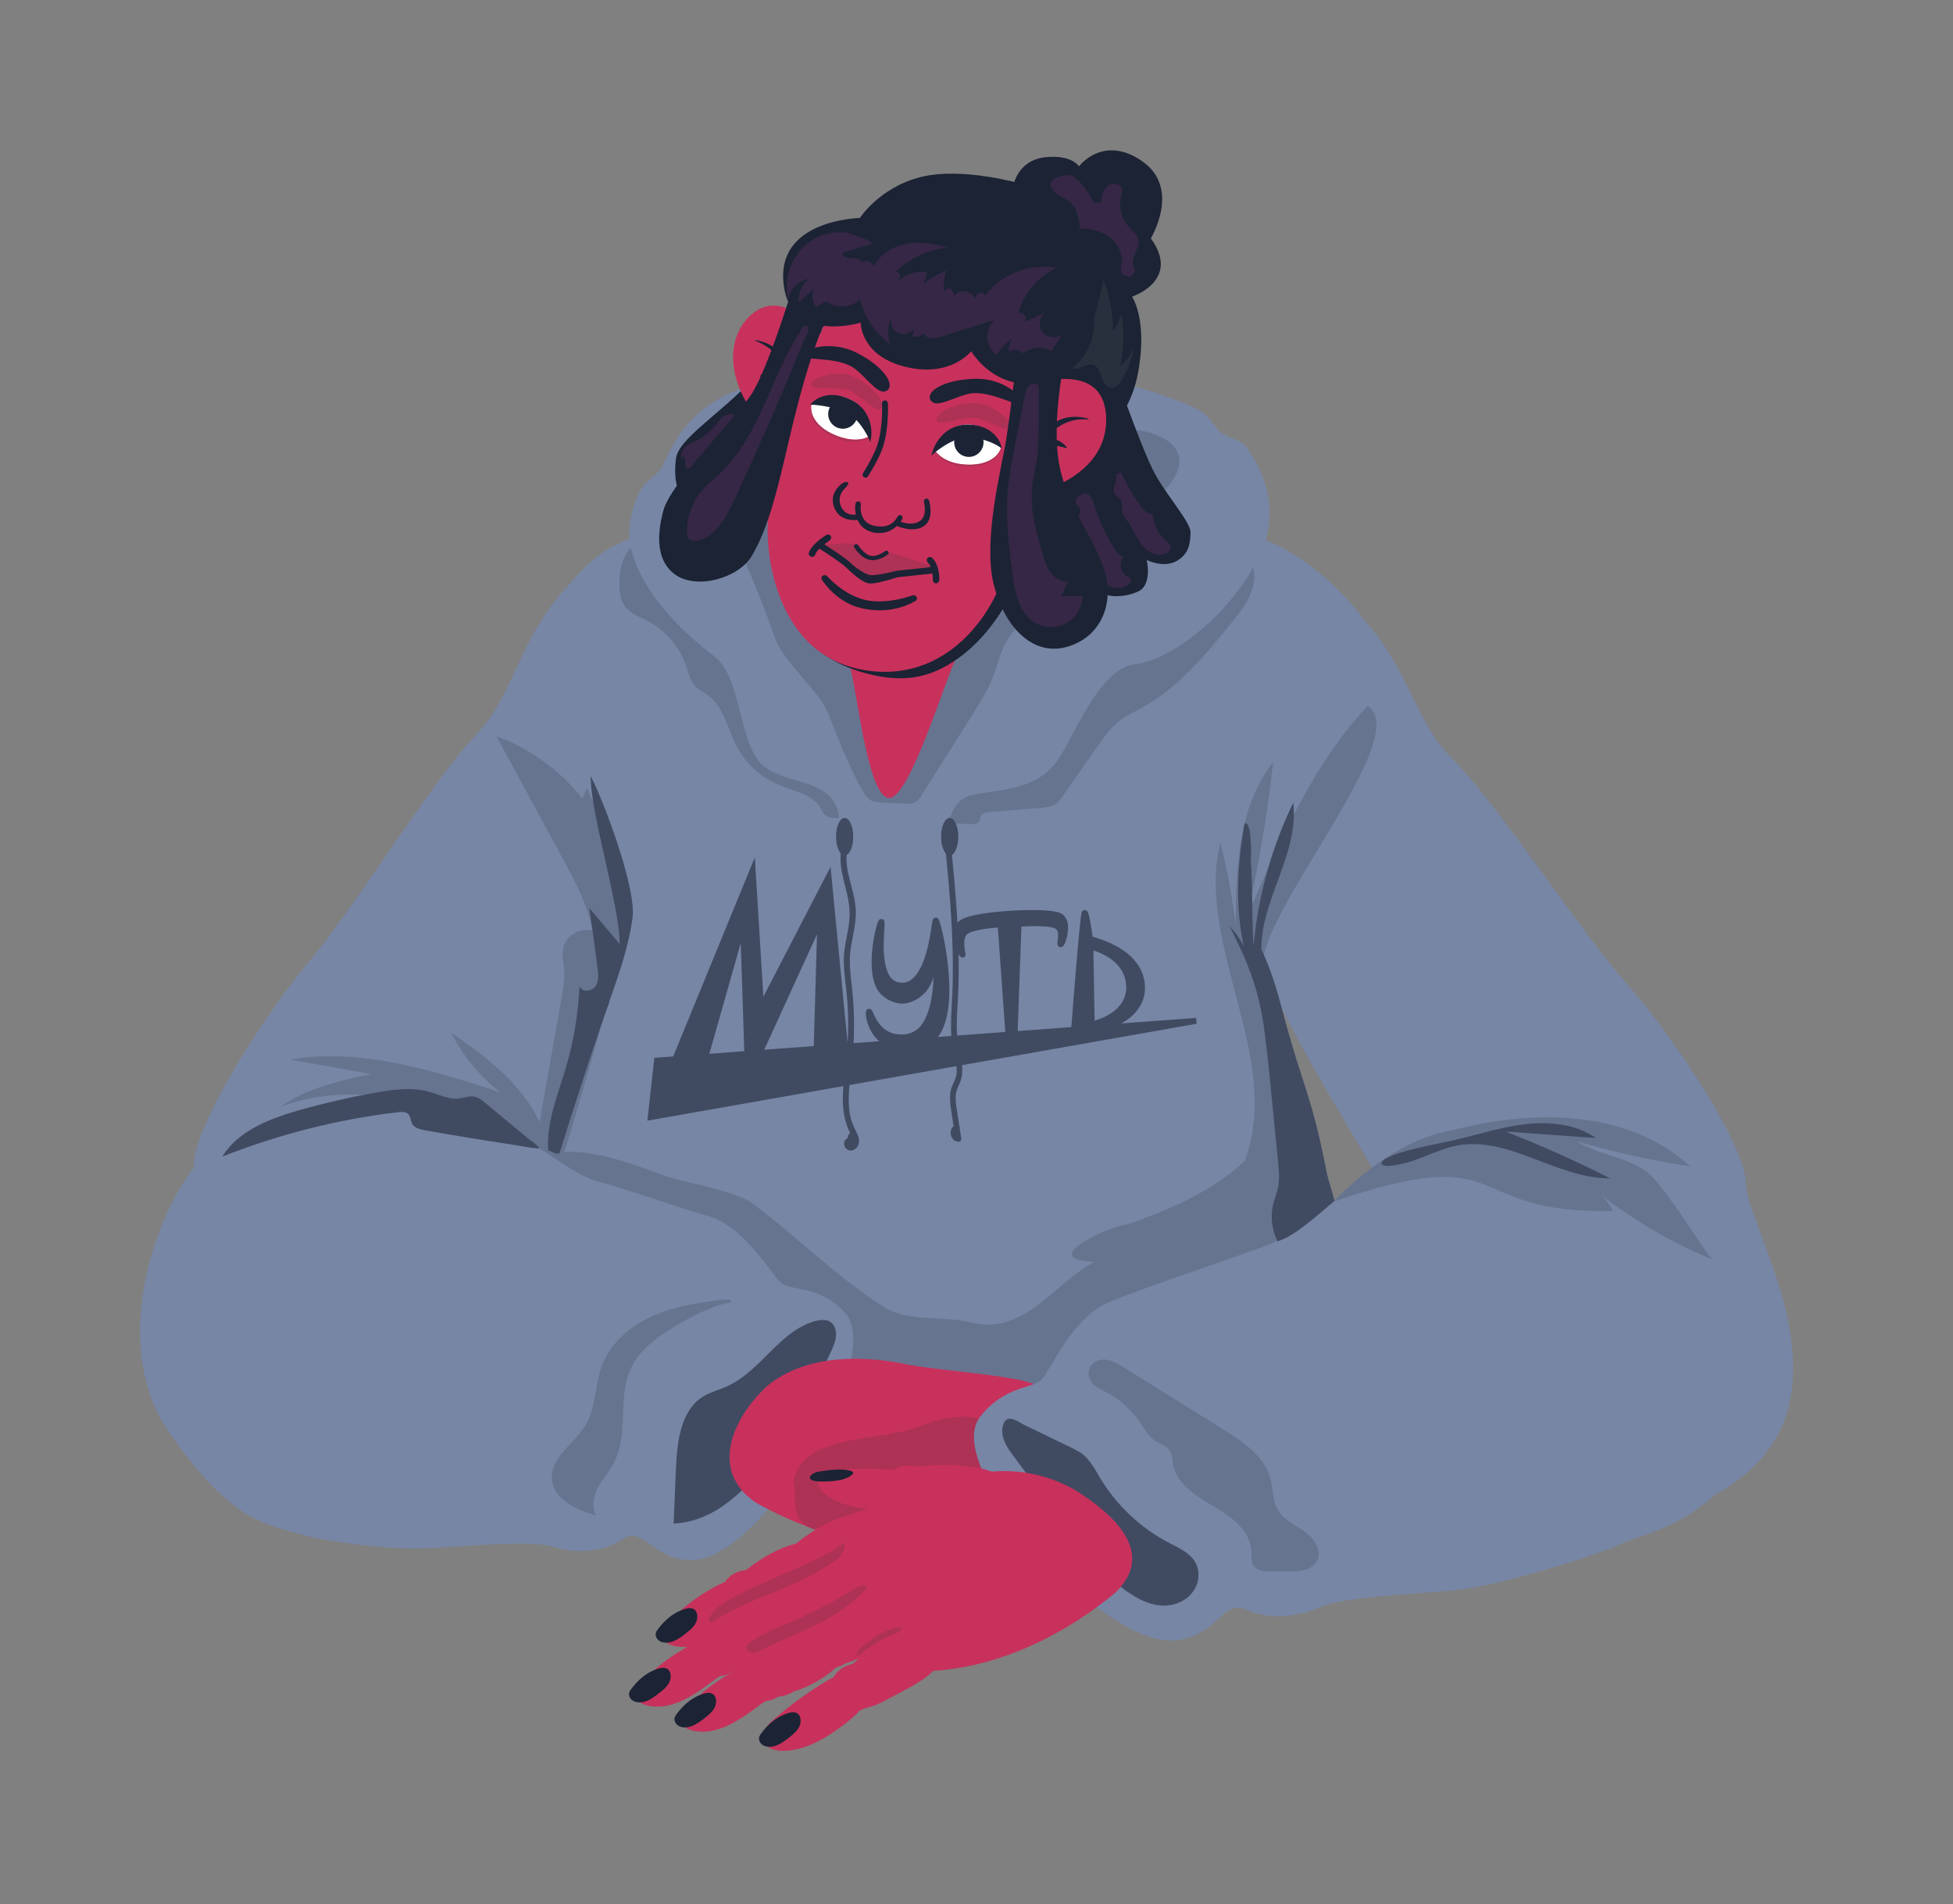 <ns0:svg xmlns:ns0="http://www.w3.org/2000/svg" version="1.1" x="0px" y="0px" viewBox="0 0 998.2 973.2" style="enable-background:new 0 0 998.2 973.2;" xml:space="preserve" width="998.2" height="973.2">
<ns0:rect x="0" y="0" width="998.2" height="973.2" fill="#808080" stroke="none"/>
<ns0:style type="text/css">
	.st0{fill:#7786A5;}
	.st1{fill:#677490;}
	.st2{fill:#404B62;stroke:#404B62;stroke-width:3;stroke-miterlimit:10;}
	.st3{fill:#404B62;}
	.st4{fill:#C8315C;}
	.st5{fill:#1B2334;}
	.st6{fill:#352745;}
	.st7{fill:#282F3D;}
	.st8{fill:#AD3255;}
	.st9{fill:#FFFFFF;}
</ns0:style>
<ns0:g id="&#1090;&#1077;&#1083;&#1086;">
	<ns0:path class="st0" d="M299.3,290.6c-34.5,30.1-34.2,62.3-55.9,84.8c-12.4,12.9-31,39.9-48.8,65.7c-13.2,19.2-26,37.6-35.6,49   c-25,29.8-59.6,84.9-59.9,105.2c-0.3,20.3-33.7,74.3-17.4,120.1c16.3,45.8,93.7,68.7,135,32.3s43.6-95,58.6-133.8   c15-38.8,61.1-103.3,73.4-153.5c16.9-68.7,2-85.2-12.2-110.6C322.3,324.2,299.3,290.6,299.3,290.6z" />
	<ns0:path class="st0" d="M684.6,304.7c35.2,29.3,35.8,61.5,58,83.4c12.7,12.5,32,39.2,50.4,64.5c13.7,18.8,27,37,36.8,48.1   c25.8,29.2,61.7,83.4,62.5,103.7s35.5,73.4,20.4,119.6c-15.2,46.2-92,71-134.2,35.6s-45.9-93.9-61.8-132.3   c-16-38.5-63.6-101.7-77.2-151.7c-18.6-68.3-4.1-85.2,9.5-110.9C662.5,338.9,684.6,304.7,684.6,304.7z" />
	<ns0:path class="st0" d="M314.1,278.8c-20.3,10-39.8,39.8-53.1,76.1s73.2,77,61.8,122.1s-28.7,72.5-31.1,95.6   c-2.4,23-48.6,124.9-28.6,162.6c24.9,47.1,112,5,203.9,14.5c103.5,10.7,197.8,41.9,216.4,8.5c22-39.3-8-106.5-8.2-139.8   c-0.3-38.2-38.2-116.1-31.1-145c6.1-25.1,85.8-69,76.1-107.9c-9.7-38.9-35.1-68.8-63.7-84.9c-36.3-20.4-103.5-23.9-174.3-28.3   S346.4,262.9,314.1,278.8z" />
	<ns0:path class="st1" d="M300.2,402.6c-0.9,1.8-1.7,3.6-2.6,5.4c-11.4-14.3-26.7-25.5-43.9-31.8c11.4,21,22.8,42,34.2,63.1   c6.3,11.6,12.6,23.4,14.9,36.3c-6.4-1.8-13.8,2.7-15,9.2c-0.7,3.5,0.2,7,0.5,10.5c0.4,5.1-0.5,10.3-1.4,15.3   c-3.5,19.6-6.9,39.2-10.4,58.7c-1.2,6.9-2.4,14.3,0.5,20.6c0.6,1.3,2.1,6.2,3.5,6.7c3.5,1.4,6.4-3.1,7.6-6.7   c8.4-26.4,16.1-56.3,24.5-82.7c2.1-6.6,4.2-13.2,6.2-19.8c1.5-4.9,3.3-9.9,3.5-15.1c0.2-3.9-0.7-7.6-1.7-11.3   c-1.6-5.8-3.3-11.5-5-17.3c-2.1-7.1-4.5-14.1-7.1-21c-1.3-3.5-2.6-6.9-4-10.3C304,411.6,299.8,403,300.2,402.6z" />
	<ns0:g>
		<ns0:polygon class="st2" points="343.2,546 384.7,444.8 389,514.9 423.5,448.2 432.1,537.1 417.3,538.9 419.3,470.1 387.7,539.2     382,539.8 379.8,472.2 360.1,541.7   " />
		<ns0:polygon class="st2" points="332.6,570.9 611.4,521.7 335.8,542   " />
		<ns0:g>
			<ns0:path class="st2" d="M461,534.6c-15.9,0-17.7-17.5-16.8-17.6c0.9-0.1,3.5,14.5,18.5,13.1c3.6-0.4,6.9-2.1,9.3-5.2     c6.6-8.6,7.2-24.7,6.4-37.4c-1.3,6.6-2.7,14.9-7.1,19.2c-2.7,2.7-6.8,4.8-10.4,4.7c-3.8-0.1-8.1-2.4-10.3-5.2     c-7.6-9.6-1-35.3-0.1-35.1c0.9,0.2-3,21,3.6,29.4c1.7,2.1,3.8,3.1,6.6,3.2c2.8,0.1,5.2-0.9,7.3-3c8.6-8.4,9.5-30.2,10.3-30.3     c0.9-0.1,11.7,42.5,0.1,58.4c-5.7,7.9-10.4,5.3-14.9,5.7C462.6,534.6,461.8,534.6,461,534.6z" />
		</ns0:g>
		<ns0:path class="st2" d="M541.7,468.2c-3.5-1.9-16.1-1.9-25.8-1.2c-6.5,0.4-21.9,1.8-25.1,5.2c-5,5.4,0.6,15.7,1.2,15.7    c0.3,0-2.3-7.7,1.1-11.4c1.7-1.8,7.8-3.4,18.3-4.1l4,56.1c0,0.9-9.7,1.6,1.6,1.6c0.9,0,1.6-0.7,1.6-1.6l2-56.4    c9.7-0.6,16.9-0.3,19.4,1.1c4.2,2.3,1.2,9,2.1,9.4C542.9,482.8,547.1,471.2,541.7,468.2z" />
		<ns0:g>
			<ns0:path class="st2" d="M556.3,527.1c-0.4,0-0.8-0.1-1.1-0.4c-0.4-0.3-12.3,1.2-6.3,0.4c0,0,4.6-60.6,5.5-60.6s2.7,13.4,2.7,13.4     c2.2,0.5,7.7,2.2,12.5,4.8c8.8,4.7,13.7,11.3,14.1,19.2c0.4,8-4.3,14.6-13.5,19c-6.7,3.2-13.5,4.1-13.7,4.2     C556.4,527.1,556.4,527.1,556.3,527.1z M557.3,483.7l0.7,39.8c5.8-1.2,19.8-6.4,19.1-19.9C576.3,490.1,562.9,485.2,557.3,483.7z" />
		</ns0:g>
	</ns0:g>
	<ns0:path class="st1" d="M230.5,527.6c6,11.9,14.6,22.4,25.2,30.6c-34.8-11.3-71.3-22.8-107.4-16.7c13.8,2.5,27.6,4.9,41.4,7.4   c-19.4,4.1-40,8.8-53.7,23.1c8.9,1.4,17.7-2,26.4-3.9c20.9-4.4,42.6,0.5,62.8,7.2c10.8,3.6,21.4,7.8,32.2,11.4   c5.5,1.8,11,3.6,16.5,5c2,0.5,10.1,3.8,11.5,1.3c1.2-2-2.4-6.6-3.3-8.1c-2.5-4.2-4.7-8.4-6.9-12.7c-4.5-9-10.8-16.9-18.1-23.8   C249,540.7,239.7,534.1,230.5,527.6z" />
	<ns0:path class="st1" d="M699.1,360.8c-28.2,29.4-45.7,70.6-61.9,108c6.1-26.1,10.6-52.6,13.5-79.3c-17.9,22.8-18.9,54.1-19.2,83.1   c-1.6-14.2-4.2-28.2-7.8-42c-12.8,52.8,32.1,109.5,12.6,162.6c-16.1,15.4-38.8,25.1-60,32.5c-10.3,1-46.7,18.4-17,19.1   c-21.2,11.9-35.5,37-62,31.3c-14.7-4-31.7-0.1-45.2-7.9c-24.8-15.8-45.3-36.8-69-54.3c-12.9-6.4-27.6-8.4-41.4-12.3   c-16.8-6.1-34.6-13.4-53-13c-15.6,5.3,5.5,34.2,8.6,44.2c16.5,31.7,40.7,59.5,70.4,79.5c15.2,13.3,34.8,7,51.7,15.1   c34.3,0.9,100,26.2,114.6-18.2c24.7,4.7,39.6-25.1,61.3-33c14.6-4.4,16-19.9,27.6-27.1c0,0,32.4-16.2,32.4-16.2   c5.6-3.4,15.1-1.9,18.7-7.3c9.9-31.9-18.3-97.8-28.7-130.8C642.9,466.9,722.8,376.4,699.1,360.8z" />
	<ns0:path class="st3" d="M661,410.2c-11.1,23-18.1,48-20.3,73.5c-1-19.3-0.3-25.5-1.4-44.8c0.4-3.3,0.2-20.7-3.3-17.8   c-3.5,20.7-4.9,41.9-0.3,62.4c-2.2-4.1-4.9-7.9-8.2-11.3c1.7,1.7,2.7,4.9,3.8,7c1.4,2.8,2.8,5.7,4.1,8.6c2.7,6.2,5,12.6,6.9,19.1   c3.2,11.4,4.4,22.8,5.7,34.5c0.7,5.9,1.2,11.7,1.8,17.6c1.2,11.8,2.3,23.7,3.5,35.5c0.4,3.8,0.7,7.6,0.1,11.4   c-0.6,3.5-2,6.8-2.8,10.2c-1.5,6.8-0.2,14.3,3.5,20.2c3.3,5.1,7.9,5.6,13.5,4.8c5.3-0.7,12.4-1.8,16.1-6.1   c5.2-3.4-4.5-29.9-5.6-35.8c-8.1-41.4-11.9-42.1-22.9-83.7c-2.5-9.7-6.2-21.5-10.5-30.3C644.5,459.4,664,436.5,661,410.2z" />
	<ns0:path class="st3" d="M311.4,511.9c4.9-14,9.9-28.1,11.9-42.8c2.1-14.7-14.5-59.4-21.4-72.5c-0.2,18.9,15,66.9,14.8,85.8   c-5.2-6.1-10.3-12.2-15.5-18.4c1.5,10.2,2.9,20.4,4.2,30.6c0.4,3.3,0.8,6.9-1.2,9.6s-7.1,2.9-8-0.3c-0.6,14.2-3,28.2-7,41.8   c-4.1,13.9-10,27.8-9,42.2c1.3,0.5,2.8,1.3,4.2,1.6c1.4,0.3,1.4,0.2,1.9-1.2c1-2.7,1.7-5.6,2.6-8.3c1.7-5.6,3.5-11.1,5.3-16.6   c3.6-11.1,7.2-22.3,11-33.3c1-3.1,2.1-6.2,3.1-9.2c0.5-1.5,1-3,1.6-4.5C310.2,515.1,311.4,513.2,311.4,511.9z" />
</ns0:g>
<ns0:g id="&#1082;&#1072;&#1087;&#1102;&#1097;&#1086;&#1085;">
	<ns0:path class="st1" d="M350.6,340.1c1.3,3.8,2.2,7.9,5,10.8c1.7,1.7,4,2.7,6,4.2c8.3,5.9,10.2,17.2,14.9,26.3   c4.6,8.8,12.3,15.9,21.5,19.7c7.6,3.2,16.8,4.6,21.2,11.6c0.9,1.5,1.6,3.2,3.1,4.2c1.4,1,3.2,1.1,5,1.2c23,1,46,2.1,69,3.1   c1.4,0.1,3,0,3.9-1.1c0.7-0.9,0.6-2.3,1.3-3.4c0.8-1.3,2.6-1.5,4.1-1.7c8.9-0.7,17.8-1.5,26.8-2.2c2.4-0.2,4.9-0.4,6.9-1.7   c1.7-1,2.8-2.7,3.9-4.3c6.1-8.8,12.3-17.5,18.4-26.3c2.8-4,5.7-8.1,9.5-11.3c3.9-3.2,8.5-5.2,12.9-7.7c18.3-10.1,32-26.7,45.2-42.9   c4-4.9,8.1-9.9,10.3-15.9c2.2-5.9,2.3-13-1.3-18.2c-4.9-7-14.9-8.3-23.4-7c-19.8,3.1-38,16.9-57.8,14c-13.9-2-25.2-12-38.1-17.6   c-12.1-5.3-25.5-6.7-38.6-8c-22.4-2.3-45.2-4.6-67.4-0.6c-12.2,2.2-24.1,6.2-36.5,6.7c-11.6,0.4-23.2-2.3-34.7-0.3   c-6.4,1.2-13.4,2.9-18.4,7.4c-4.7,4.2-6.3,10.4-6.6,16.5c-0.2,4.3-0.3,8.9,1.8,12.8c2.5,4.8,7.3,6.3,11.8,8.6   C339.7,321.7,347.2,330.2,350.6,340.1z" />
	<ns0:path class="st0" d="M429,419.2l56,1.4c0,0,1.7-11.4,10.5-13.9c13-3.6,32.7-1.6,44.5-17.4c7.8-10.4,21.6-47.8,39.9-49.8   s50.2-25.4,64.7-57.6c8.9-19.7,2.8-39.2-7.3-53c-3.4-4.7-9.4-4.7-13.3-7.9c-3.4-2.8-6.1-9.3-12.7-12.3   c-17.5-8.1-57.1-21.3-112-21.6c-62.5-0.3-106.1,3.7-128.7,15.1c-15.4,7.8-23.9,18-31.6,35.3c-3.6,8-13.2,6.4-16.9,29   c-3.6,21.9,15.7,48.2,43,68.9c14.3,10.9,12.3,46.5,25.7,56.5c9.2,6.8,23,6.9,31.2,13.3C426,408.2,428.5,412.4,429,419.2z" />
	<ns0:path class="st1" d="M440.7,403.8c0.9,1.7,1.9,3.5,3.5,4.7c2,1.4,4.6,1.6,7,1.7c3.9,0.2,7.7,0.4,11.6,0.5c1.7,0.1,3.5,0.1,5-0.7   c1.4-0.8,2.3-2.1,3.1-3.4c8.3-13.1,16.6-26.3,24.9-39.4c4.7-7.4,9.4-14.8,12.4-23c1.9-5.2,3.1-10.6,5.7-15.5   c4.5-8.3,12.5-13.8,20-19.5c22-16.7,41-36.9,59.9-57c5.3-5.6,11-13,8.4-20.3c-1.3-3.7-4.6-6.4-8.1-8.2c-4.6-2.4-9.7-3.8-14.9-3.9   c-5.4-0.1-10.8,1.1-16.2,1.3c-7.4,0.3-14.7-1.2-22.1-2.3c-38-5.8-76.7-1.4-114.9,2.9c-10.3,1.2-20.7,2.4-31,3.5   c-6.7,0.8-14.1,1.9-18.4,7.1c-3.6,4.4-3.8,10.3-2.8,15.7c0.6,2.8,1.7,5.5,2.3,8.3c0.5,2.3,1,3.9,2.3,6c6.8,10.5-1.4,16.9,3.8,28.3   c5.2,11.3,9.9,24.5,14.2,36.2c4.4,11.8,22.6,26.5,27.1,38.3c4.5,11.7,9.3,23.3,14.9,34.6C439.3,401,440,402.4,440.7,403.8z" />
	<ns0:ellipse class="st3" cx="431.7" cy="427.6" rx="4.4" ry="9.6" />
	<ns0:ellipse class="st3" cx="485.4" cy="427.6" rx="4.4" ry="9.6" />
	<ns0:g>
		<ns0:path class="st3" d="M432.4,428.5c-5.4,8.5-1.7,18.8,0.4,27.8c1.3,5.3,1.9,10.4,1.1,15.9c-0.8,5.7-2.4,11.4-2.6,17.2    c-0.2,6,0.8,12,1.4,18c0.6,6,0.9,12,0.8,18.1c-0.1,6-0.5,11.9-1.1,17.9c-0.6,5.4-1.4,10.7-1.6,16.1c-0.2,5.9,0.4,11.9,2.7,17.4    c0.6,1.3,1.3,2.5,1.9,3.8c0.5,1.1,1.1,2.6,0.3,3.7c-0.5,0.8-0.7,0.6-1.2,0.1c-0.2-0.2,0-0.2,0-0.3c0,0.4-0.3,0.1,0,0.2    c0.4,0.1,0.9,0,1.2,0.6c0.5-0.6,1-1.3,1.4-1.9c-0.9,0.1-1.3-1.7-0.5-2c1.8-0.6,1.1-3.5-0.8-2.9c-4,1.2-3,8.2,1.3,7.9    c0.9-0.1,1.9-0.9,1.4-1.9c-0.9-2.1-3.5-3.6-5.7-2.3c-1.9,1.1-1.7,3.7-0.3,5.1c1.7,1.7,4.3,1.1,5.6-0.8c1.7-2.3,0.9-5.1-0.3-7.4    c-1.3-2.6-2.4-5.1-3.1-7.9c-0.7-2.9-0.9-5.9-0.9-8.9c0-6,0.8-11.9,1.5-17.8c1.6-13.4,1.6-26.8,0.1-40.2    c-0.8-6.6-1.6-13.2-0.5-19.9c1-6.3,2.8-12.5,2.5-18.9c-0.3-6.2-2.3-12.1-3.7-18.1c-1.3-5.7-1.9-11.8,1.4-17    C436,428.4,433.4,426.9,432.4,428.5L432.4,428.5z" />
	</ns0:g>
	<ns0:g>
		<ns0:path class="st3" d="M482.9,430.1c2,20.5,3.9,41,4.1,61.6c0,5.1,0,10.1-0.2,15.2c-0.2,5-0.6,10.1-0.7,15.1c-0.1,5,0.1,9.9,1,14.8    c0.8,4.4,2.8,9.2,1.4,13.7c-0.7,2.5-2.3,4.7-2.7,7.4c-0.4,2.6-0.2,5.2,0.1,7.8c0.8,5.6,1.7,11.1,2.6,16.7c0.5-0.6,1-1.3,1.4-1.9    c-1.1,0-1.5-2.5-0.4-2.8c1.8-0.6,1.1-3.5-0.8-2.9c-4.4,1.4-3.4,8.5,1.2,8.7c1.1,0,1.6-1,1.4-1.9c-0.8-5-1.6-9.9-2.3-14.9    c-0.4-2.3-0.7-4.6-0.5-6.9c0.2-2.4,1.2-4.5,2.2-6.7c1.9-4.4,1.1-8.9,0.1-13.4c-1.1-4.9-1.7-9.7-1.8-14.7c0-4.9,0.3-9.9,0.6-14.8    c0.3-5.1,0.4-10.3,0.4-15.4c0-10.2-0.4-20.4-1.1-30.6c-0.8-11.4-1.9-22.8-3-34.2C485.7,428.2,482.7,428.2,482.9,430.1L482.9,430.1    z" />
	</ns0:g>
</ns0:g>
<ns0:g id="&#1096;&#1077;&#1103;">
	<ns0:path class="st4" d="M408.1,280.7c-3.7,7,23.1,45.8,26.9,62.2c3.8,16.5,9.1,64.9,19.6,64.9c10.4,0.1,29.2-62.4,34-71.4   c4.8-9.1,32.4-58.7,24.8-67.3C505.7,260.5,415.4,267.1,408.1,280.7z" />
</ns0:g>
<ns0:g id="&#1074;&#1086;&#1083;&#1086;&#1089;&#1099;_&#1089;&#1079;&#1072;&#1076;&#1080;">
	<ns0:path class="st5" d="M590.1,241.8c-4-7.5-10.4-24.4-14.1-34.5c2.4-4.7,4.3-9.9,5.5-15.9c5.4-27.9-2.9-39.8-2.9-39.8   s25.2-8.2,9.6-29.8c0,0,15.6-25.5-4.4-39.4c-20-13.9-32.3,2.6-32.3,2.6s-3.8-6.2-17.6-4.6c-14.2,1.7-16.1,15-16.1,15   s-80.2-10.1-94.9,42.4c0,0,0,0,0,0s-22.9,35.4-30.7,46.7c-15.2,21.9-45.3,38-46.7,49.8s0.7,18,6.4,23.8c5.7,5.8,22.3,4.2,25.4,0.8   c2.6-2.8,32.2-59.7,43.4-92.1c5.1,48.8,54,80.2,119.5,71.1c0,0,0.2-0.1,0.6-0.2c7.7,29.2,20.5,61.5,21.9,64.1   c1.9,3.6,11.1,3.9,18.8,0.6s4.6-16.2,4.6-16.2s8.5,4.3,15.3,0.5c6.7-3.9,6.9-9.5,7.1-14.6S596,252.9,590.1,241.8z" />
	<ns0:path class="st6" d="M551.2,116.7c5.4,0,11,1.1,15.4,4.2s7.4,8.6,6.6,13.9c-0.3,2-0.9,4.6,0.9,5.6c1.4,0.8,4.1,0.7,3.7,2.2   c-0.4-1.8,2.4-2.8,2.4-4.6c0-0.8-0.5-1.4-0.8-2.1c-1.9-4,3.1-8.3,2.6-12.7c-0.3-3.1-3.2-5.2-5.2-7.5c-3.7-4.2-5.1-10.3-3.7-15.7   c0.3-1.1,0.6-2.1,0.5-3.2c-0.5-3.1-5.2-3.8-7.5-1.8c-2.4,2-3,5.4-3.5,8.5c-1.2-0.1-2.4-0.1-3.6-0.2c-2-3.7-4.3-7.2-7.1-10.4   c-0.4-0.5-0.9-1-1.5-1c-0.7-0.1-1,0.6-0.9,1.1c1.9-4-4.7-3.7-6.6-3.2c-2.4,0.7-6.5,1.8-5.9,5.1c0.6,3,3.9,4.7,6.3,6   c2.8,1.6,5.1,3.7,6.7,6.5C550.3,108.2,553,116.7,551.2,116.7z" />
	<ns0:path class="st7" d="M579.5,177.5c-1.3,3.7-3.8,7-7,9.4c2.1-8.8,2.3-18,0.7-26.8c-0.8,3.2-2.3,6.3-4.4,9c0.2-9-1.5-18-4.8-26.3   c-1.9,10.1-4.8,19.9-8.6,29.4c-0.4,1.1-1.3,2.3-2.4,1.9c-0.2-1.6-0.4-3.3-0.6-4.9c-1,6.4-2.5,12.8-4.4,19c3.3,1.5,7-2.7,10.5-1.8   c2.7,0.7,3.8,4,4.7,6.7c0.8,2.3,2.6,5.5,5.5,5.2c2.4-0.3,4.3-3.4,5.4-5.3C576.9,188.5,578.8,182.6,579.5,177.5z" />
	<ns0:path class="st6" d="M349.8,233c0.3,2.2,0.6,4.5,0.8,6.7c4-0.9,7.8-3,10.7-5.9c1.8-1.8,3.2-4,4.7-6.1c3.4-5,6.7-10,10.1-15   c-1.6-1.6-4.3-1.3-6.2-0.1c-1.9,1.3-3.1,3.2-4.5,5c-2.6,3.2-5.8,5.8-9.5,7.6c-2,1-4.2,1.7-5.8,3.3s-2.5,4.2-1.3,6" />
	<ns0:path class="st6" d="M549.9,257.4c0.6,1.1,1.9,1.9,2.1,3.1c0.2,1.1-0.5,2.2-0.6,3.4c-0.2,1.8,1,3.4,1.9,4.9   c2.6,4.4,3.2,9.7,4.2,14.8s2.4,10.4,6.2,13.9c3.8,3.5,10.5,4.3,13.8,0.3c0.3-0.4,0.6-0.8,0.6-1.3c0-1.1-1.3-1.6-2.2-2.1   c-3.4-1.8-4.2-7.1-1.4-9.8c-2.9-0.9-4.7-3.6-6.2-6.2c-3.7-6.5-6.7-13.3-8.9-20.4c-0.7-2-1.4-4.3-3.2-5.4   C553.6,251.1,548.4,254.8,549.9,257.4z" />
	<ns0:path class="st6" d="M569.6,252.3c0.7,1.2,2.1,1.8,2.9,2.9c1.3,1.8,0.7,4.4,1.2,6.6c0.5,2.2,2.1,3.9,3.4,5.8   c2.7,3.9,4.3,8.5,7.4,12c3.1,3.5,8.8,5.5,12.5,2.6c0.7-0.6,1.3-1.3,1.4-2.2c0.1-1.6-1.3-2.7-2.5-3.8c-3.9-3.4-6.4-8.3-6.8-13.5   c-2.7,0.2-4.8-2.2-6.3-4.4c-1.9-2.7-3.7-5.5-5.4-8.3c-1.6-2.8-2.9-6-4.7-8.6c-3.1,0.5-1.9,2.4-2.4,4.8   C569.8,248,568.5,250.5,569.6,252.3z" />
</ns0:g>
<ns0:g id="&#1090;&#1077;&#1085;&#1086;_&#1083;&#1080;&#1094;&#1086;">
	<ns0:g>
		<ns0:path class="st5" d="M446.7,345.1c-31.8-6.9-47.2-27.7-51.8-56.5c-0.1-0.6,1-10.4,1.1-9.8c1.4,33.6,17.2,49.5,47.7,57.1    c32.2,8.1,48.3-16.7,67.3-39.9c0.4-0.5,7.9-3.5,8.5-3.3c0.6,0.2-1.3,7.6-1.5,8.2c0,0-9.1,22.2-28.8,35.9    C476.9,345.5,464,348.9,446.7,345.1z" />
	</ns0:g>
</ns0:g>
<ns0:g id="&#1088;&#1091;&#1082;&#1072;&#1074;">
	<ns0:path class="st0" d="M104.2,591.1c-23.3,22.7-49.8,95.2-17.8,140.9c32,45.8,49.4,46.6,63.5,51.1c14,4.5,47.9,9,67,8.2   c19.1-0.8,53.8-4.5,65.5-0.9c11.7,3.6,25.2,3.3,35.8-3.8c10.6-7.1,14.7,10.4,35.1,10.7s46.3-32.5,59-51.8s33.1-60.9,19.2-75.1   c-13.9-14.2-27.1-10.4-32.1-14.6s-18.9-29.2-37.6-34.4c-18.6-5.2-40.8-13.6-57.1-17.9c-16.3-4.3-44.1-32.4-68.2-35.3   C212.3,565.3,156.5,540,104.2,591.1z" />
	<ns0:path class="st3" d="M372,708.3c-4.1,1.9-8.6,3-12.5,5.3c-11.6,7.2-13.4,23-14,36.6c-0.4,9.5-0.8,18.9-1.2,28.4   c21.2-0.8,38.1-17.9,50.4-35.2c11.8-16.5,21.6-34.3,30.1-52.8c1.6-3.4,3.1-7.2,2.3-10.8c-2.5-10.6-17.4-2.4-22.3,1.2   c-7.4,5.4-13.3,12.5-20.2,18.6C380.8,703,376.7,706.1,372,708.3z" />
	<ns0:path class="st1" d="M348.3,675.9c-10.5,6-21.3,13-26.1,24c-6.5,14.7-0.9,32.9-8.2,47.2c-2.3,4.5-5.8,8.4-8.2,12.9   c-2.4,4.5-3.6,10.2-1.1,14.6c-9.9-3-21.7-8.1-22.6-18.4c-1-11.3,11.5-18.4,17.3-28.1c5.3-9,4.6-20.3,8.2-30.1   c4.6-12.3,15.7-21.3,27.9-26.3c8.6-3.5,17.8-5.3,26.9-6.6c1.4-0.2,11.9-2.1,11.3,0c-0.3,0.8-4.6,1.4-5.5,1.7   c-2.2,0.7-4.4,1.5-6.5,2.4C357.1,671,352.7,673.4,348.3,675.9z" />
	<ns0:path class="st3" d="M248.2,563.8c-1.8-1.5-3.7-3-6-3.4c-2.5-0.4-5,0.7-7.5,1c-5.3,0.7-10.4-2.1-15.6-3.5   c-8.6-2.4-17.8-1.1-26.6,0.4c-13.4,2.4-26.6,5.4-39.7,9.1c-15,4.3-31,10.4-39.2,23.7c28.8-11.4,59.1-19.1,89.8-22.7   c1.9-0.2,4-0.3,5.3,1c1.3,1.3,1.1,3.5,2,5c1.2,2.1,3.9,2.7,6.3,3.2c15.2,2.7,30.4,5.2,45.7,7.5c4.2,0.6,8.6,1.6,12.8,1.9   c0.2-1.3-4.9-4.5-6-5.5c-2.4-2-4.8-4-7.2-6C257.8,571.8,253,567.8,248.2,563.8z" />
</ns0:g>
<ns0:g id="&#1088;&#1091;&#1082;&#1072;">
	<ns0:path class="st4" d="M524.2,734.3c1.6-3.6,3.9-24.6,0.9-27.2c-5.2-4.3-45.2-6.4-63.6-10.2c-23.1-4.6-50.8-4-69.5,11.5   c-17.5,16.2-29.9,43.5-5.4,59.7c32.9,18.2,72.6,28.3,109.8,20.1C517.8,782.8,527.1,754.7,524.2,734.3z" />
	<ns0:path class="st4" d="M510.8,800.1c4.4,1.5,8.9,2.8,13.5,2.3c4.6-0.6,9.2-3.6,10.1-8.1c0.7-3-0.4-6.2-2.2-8.7s-4.3-4.4-6.9-6.2   c-4.7-3.3-9.8-6.1-15-8.5c-7-3.2-15.6-5.6-22.1-1.3c-2.7,1.8-4.6,4.6-5.6,7.6c-1.2,3.5-1.1,7.6,0.7,10.8   C486.6,793.4,502.3,797.3,510.8,800.1z" />
	<ns0:path class="st4" d="M515.6,794.4c1.1,4,4.3,7.5,8.4,8.3c2,0.4,4,0.2,5.9-0.2c1.3-0.3,2.7-0.7,3.9-1.4c3.3-1.9,5.4-5.8,5.3-9.6   c-0.1-3.8-2.2-7.5-5.3-9.7c-3.4-2.4-8.3-3.5-12.3-2.2c-1.6,0.5-3.4,1.5-4.5,2.8c-0.9,1.2-1.2,2.8-1.5,4.2   C514.9,789.2,514.9,791.9,515.6,794.4z" />
	<ns0:path class="st4" d="M535.8,808.9c10.1,5,21.4,9.2,32.6,7.2c3.6-0.7,7.6-2.5,8.6-6.1c0.6-2.3-0.3-4.8-1.9-6.6s-3.6-3.1-5.7-4.3   c-9.5-5.6-19.5-10.3-29.8-14.1c-5-1.8-10.8-3.4-15.5-0.9c-2.1,1.1-3.7,3-4.5,5.2c-0.6,1.6-1.3,3.7-0.8,5.4c0.5,1.8,2,3.3,3.2,4.6   c1.8,1.9,3.8,3.6,6,5C530.5,806.2,533.1,807.6,535.8,808.9z" />
	<ns0:path class="st5" d="M565,810.5c3.1,1.6,6.6,3,10,2.3c1.3-0.3,2.6-0.9,3.5-1.9c0.9-1,1.2-2.6,0.6-3.8c-0.3-0.7-0.9-1.2-1.4-1.7   c-3.8-3.6-8.6-6.5-13.8-7.3c-2.1-0.4-5.1-0.8-6.5,1.1c-1.2,1.6-0.8,3.9,0.1,5.6C559,807.5,562.3,809.1,565,810.5z" />
	<ns0:path class="st4" d="M557.5,787.4c11.4,4.7,29.2-4.9,17.7-17c-11.5-8-35.5-17.5-44.6-9.6C516,773.3,540.5,785.5,557.5,787.4z" />
	<ns0:path class="st4" d="M577.9,770.5c11.4,4.7,29.2-4.9,17.7-17c-11.5-8-35.5-17.5-44.6-9.6C536.4,756.4,560.9,768.7,577.9,770.5z" />
	<ns0:path class="st4" d="M560,781.2c2.9,12.9,23.9,10.2,23.4-2.9C582.6,760.9,553.7,762.4,560,781.2z" />
	<ns0:path class="st4" d="M527.4,771.1c1.1,4,4.3,7.5,8.4,8.3c2,0.4,4,0.2,5.9-0.2c1.3-0.3,2.7-0.7,3.9-1.4c3.3-1.9,5.4-5.8,5.3-9.6   c-0.1-3.8-2.2-7.5-5.3-9.7c-3.4-2.4-8.3-3.5-12.3-2.2c-1.6,0.5-3.4,1.5-4.5,2.8c-0.9,1.2-1.2,2.8-1.5,4.2   C526.7,765.9,526.7,768.6,527.4,771.1z" />
	<ns0:path class="st4" d="M528.8,778.2c11.4,4.7,29.2-4.9,17.7-17c-11.5-8-35.5-17.5-44.6-9.6C487.3,764.1,511.7,776.3,528.8,778.2z" />
	<ns0:path class="st4" d="M576,791.1c10.1,5,22.2,10.6,33.1,7.4c27.1-7.8-29.9-34.5-40.5-28.3C554.9,779.2,566.5,787.1,576,791.1z" />
	<ns0:path class="st5" d="M605.7,792.8c3.1,1.6,6.6,3,10,2.3c1.3-0.3,2.6-0.9,3.5-1.9c0.9-1,1.2-2.6,0.6-3.8c-0.3-0.7-0.9-1.2-1.4-1.7   c-3.8-3.6-8.6-6.5-13.8-7.3c-2.1-0.4-5.1-0.8-6.5,1.1c-1.2,1.6-0.8,3.9,0.1,5.6C599.6,789.9,602.9,791.4,605.7,792.8z" />
	<ns0:path class="st4" d="M559,743.1c11.4,4.7,29.2-4.9,17.7-17c-11.5-8-35.5-17.5-44.6-9.6C517.4,729,541.9,741.2,559,743.1z" />
	<ns0:path class="st4" d="M561.4,736.9c2.9,12.9,23.9,10.2,23.4-2.9C584,716.6,555.1,718.1,561.4,736.9z" />
	<ns0:path class="st4" d="M530.3,733.9c11.4,4.7,29.2-4.9,17.7-17c-11.5-8-35.5-17.5-44.6-9.6C488.7,719.8,513.2,732,530.3,733.9z" />
	<ns0:path class="st4" d="M577.4,746.7c10.1,5,22.2,10.6,33.1,7.4c27.1-7.8-29.9-34.5-40.5-28.3C556.4,734.9,568,742.8,577.4,746.7z" />
	<ns0:path class="st5" d="M607.1,748.5c3.1,1.6,6.6,3,10,2.3c1.3-0.3,2.6-0.9,3.5-1.9c0.9-1,1.2-2.6,0.6-3.8c-0.3-0.7-0.9-1.2-1.4-1.7   c-3.8-3.6-8.6-6.5-13.8-7.3c-2.1-0.4-5.1-0.8-6.5,1.1c-1.2,1.6-0.8,3.9,0.1,5.6C601.1,745.6,604.4,747.1,607.1,748.5z" />
	<ns0:path class="st4" d="M549.2,761.3c11.4,4.7,29.2-4.9,17.7-17c-11.5-8-50.3-20.1-59.4-12.3C492.9,744.6,532.2,759.5,549.2,761.3z" />
	<ns0:path class="st4" d="M580.4,764.4c2.9,12.9,23.9,10.2,23.4-2.9C603,744,574.1,745.5,580.4,764.4z" />
	<ns0:path class="st4" d="M547.8,754.3c1.1,4,4.3,7.5,8.4,8.3c2,0.4,4,0.2,5.9-0.2c1.3-0.3,2.7-0.7,3.9-1.4c3.3-1.9,5.4-5.8,5.3-9.6   c-0.1-3.8-2.2-7.5-5.3-9.7c-3.4-2.4-8.3-3.5-12.3-2.2c-1.6,0.5-3.4,1.5-4.5,2.8c-0.9,1.2-1.2,2.8-1.5,4.2   C547.1,749,547.1,751.7,547.8,754.3z" />
	<ns0:path class="st4" d="M596.4,774.2c10.1,5,22.2,10.6,33.1,7.4c27.1-7.8-29.9-34.5-40.5-28.3C575.3,762.4,586.9,770.2,596.4,774.2z" />
	<ns0:path class="st5" d="M626.1,775.9c3.1,1.6,6.6,3,10,2.3c1.3-0.3,2.6-0.9,3.5-1.9c0.9-1,1.2-2.6,0.6-3.8c-0.3-0.7-0.9-1.2-1.4-1.7   c-3.8-3.6-8.6-6.5-13.8-7.3c-2.1-0.4-5.1-0.8-6.5,1.1c-1.2,1.6-0.8,3.9,0.1,5.6C620,773,623.3,774.6,626.1,775.9z" />
	<ns0:path class="st8" d="M405.4,757.6c4.5-26.4,46.9-19.9,67.2-29.8c39.6-13.4,48.1,10.5,33.6,43.5c-26.3,19.5-60.8,18.1-89.3,10.5   C402.2,777.9,408,763.1,405.4,757.6z" />
</ns0:g>
<ns0:g id="&#1088;&#1091;&#1082;&#1072;&#1074;_1_">
	<ns0:path class="st0" d="M863.4,592.3c27.8,19.1,66.5,87,39.7,136.9c-26.8,49.9-61.2,53.6-75.3,60.1c-14.1,6.5-63.6,21.5-83.8,23.4   c-20.2,1.9-57.1,3.3-68.9,8.5s-26,6.9-38.1,1.4c-12.1-5.5-13.8,12.4-35.2,15.6c-21.4,3.2-53.4-25.4-69.6-42.7S488.4,740.1,501,724   c12.5-16,26.9-14.2,31.5-19.1c4.6-4.9,15.5-31.6,34.3-39.4c18.8-7.9,71.8-25.3,88.3-31.9s41.5-38.4,66.3-44.8   S801,549.3,863.4,592.3z" />
	<ns0:path class="st1" d="M743.1,577.4c40.3-10.4,88.5-10.7,120.9,18.7c-19.7-3-39.1-7.3-58.2-12.9c11.9,7.6,27.8,8.1,38.2,17.6   c11.7,13.1,20.5,28.7,31,42.8c-22-9.1-42.6-21.4-61-36.4c4.4,2.9,8.1,6.9,10.5,11.7c-79.4,1.6-49.7-36.6-143.2-4.7   C696.5,599.1,717.3,581.8,743.1,577.4z" />
	<ns0:path class="st3" d="M512.5,733.8c0.8,3.9,3.2,7.2,5.6,10.4c7.4,10,14.8,20.1,22.2,30.1c10.2,13.8,20.5,27.8,34.3,38   c6.6,4.9,14.6,9.1,22.8,8.1c5.1-0.6,10-3.3,12.8-7.6c2.8-4.3,3.2-10.2,0.6-14.6c-2.8-4.7-8.1-7-12.9-9.5   c-14.7-7.6-27.2-19.3-35.7-33.5c-2.5-4.2-4.8-8.7-8.6-11.8c-1.9-1.5-4.1-2.6-6.3-3.7c-7.9-3.8-15.7-7.6-23.6-11.4   c-2.1-1-5.8-3.8-8.3-3.2C512.1,726.1,512,731.4,512.5,733.8z" />
	<ns0:path class="st1" d="M582.5,726.7c2.6,3.7,4.8,7.9,8.7,10.2c2.2,1.3,4.8,1.9,6.3,3.9c1.6,2,1.6,4.9,2,7.4   c1.8,10.2,11.9,16.4,20.9,21.7c9,5.2,18.7,12.4,19.2,22.7c0.1,2.4-0.3,5,0.9,7.1c2.2,3.9,7.7,3.4,12.2,3.3   c7.6-0.1,17.4,1.3,20.6-5.6c2.4-5.3-1.7-11.3-6.5-14.7c-4.7-3.4-10.5-5.8-13.5-10.8c-2.9-4.8-2.5-10.7-3.9-16.1   c-3.1-11.7-14.3-19.2-24.6-25.6c-16.7-10.4-33.5-20.8-50.2-31.3c-3.9-2.5-8.6-5.2-13.4-3.6c-2.9,1-4.9,3.6-4.8,6.7   c0.1,3.1,2.1,5.7,4.7,7.2c3.9,2.2,7.7,3.9,11.3,6.7C576.3,719.2,579.7,722.7,582.5,726.7z" />
	<ns0:path class="st3" d="M743.1,582.7c12.2-2.8,24.2-6.8,36.6-8.2c12.4-1.4,25.8-0.1,36,7.1c-15.4-1.1-30.7-2.2-46.1-3.3   c18.1,7.1,36,15.1,53.4,23.9c-27.1,0.3-52-22-78.6-16.7c-10.4,2.1-19.6,8-30,9.7c-2,0.3-5.5,1.1-7.4,0.3c-2.1-0.9,0-2.7,1.3-3.4   c4.8-2.6,10.6-4,15.9-5.3C730.6,585.2,736.9,584.1,743.1,582.7z" />
</ns0:g>
<ns0:g id="&#1088;&#1091;&#1082;&#1072;_1_">
	<ns0:path class="st4" d="M428.5,806.2c-2.3-3.2-8.4-23.5-5.9-26.5c4.3-5.2,43.2-14.6,60.7-21.8c21.8-8.8,44.7-8.4,65.9,3.4   c20.2,12.6,42,32.3,20.8,52.7c-29,24-66.1,41.2-104.2,40.1C443.8,852.6,429.4,826.7,428.5,806.2z" />
	<ns0:path class="st4" d="M453.8,868.3c-4,2.2-8.3,4.4-12.9,4.7s-9.7-1.8-11.4-6.1c-1.2-2.9-0.8-6.2,0.6-9c1.3-2.8,3.4-5.1,5.6-7.3   c4.1-4.1,8.5-7.8,13.1-11.2c6.3-4.5,14.3-8.4,21.4-5.4c3,1.3,5.4,3.6,7,6.5c1.8,3.3,2.5,7.3,1.3,10.8   C476.4,857.3,461.7,864,453.8,868.3z" />
	<ns0:path class="st4" d="M475.6,774.1c-11.8-3.8-24.9-18.3-8.6-24.4c14.1-1.8,47.5-3,49.6,12.8C519.1,781,490.8,779,475.6,774.1z" />
	<ns0:path class="st4" d="M448.1,863.7c-0.4,4.1-2.9,8.1-6.7,9.7c-1.8,0.8-3.9,0.9-5.9,0.9c-1.4-0.1-2.8-0.2-4.1-0.7   c-3.6-1.2-6.3-4.7-6.9-8.5c-0.6-3.8,0.8-7.8,3.4-10.5c2.9-3,7.5-4.9,11.7-4.4c1.6,0.2,3.6,0.8,4.9,1.9c1.1,1,1.7,2.5,2.2,3.9   C447.8,858.4,448.3,861,448.1,863.7z" />
	<ns0:path class="st4" d="M430.9,881.7c-9,6.8-19.4,13-30.7,13.1c-3.7,0-8-1-9.5-4.4c-1-2.2-0.5-4.8,0.6-6.9s3-3.7,4.8-5.3   c8.3-7.2,17.2-13.7,26.7-19.3c4.6-2.7,10-5.3,15.1-3.7c2.3,0.7,4.2,2.3,5.4,4.3c0.9,1.5,1.9,3.4,1.8,5.2c-0.1,1.8-1.3,3.6-2.3,5.1   c-1.4,2.2-3.1,4.2-5,6.1C435.6,878,433.3,879.9,430.9,881.7z" />
	<ns0:path class="st4" d="M452.1,771.1c-9.5,0.3-19.7-0.5-28.4-6.1c-2.8-1.8-5.6-4.7-5.5-7.8c0.1-2,1.5-3.6,3.2-4.5   c1.7-0.9,3.7-1.1,5.7-1.3c9.1-1,18.4-1.1,27.8-0.3c4.5,0.4,9.6,1.2,12.9,4.9c1.4,1.6,2.3,3.7,2.4,5.7c0.1,1.5,0.1,3.3-0.7,4.5   c-0.8,1.2-2.4,1.9-3.7,2.5c-1.9,0.9-4,1.4-6.1,1.8C457.2,770.9,454.7,771,452.1,771.1z" />
	<ns0:path class="st5" d="M402.5,888.6c-2.8,2.1-5.9,4.2-9.4,4.1c-1.4,0-2.7-0.4-3.8-1.3c-1-0.9-1.6-2.3-1.3-3.6c0.2-0.7,0.6-1.4,1.1-2   c3.1-4.2,7.2-7.9,12.2-9.8c2-0.7,4.8-1.7,6.6-0.1c1.5,1.4,1.5,3.7,1,5.5C407.9,884.6,404.9,886.7,402.5,888.6z" />
	<ns0:path class="st5" d="M422.1,757.1c-3.1,0.1-6.2,0.1-7.6-1c-0.5-0.4-0.8-1-0.4-1.6c0.4-0.7,1.4-1.5,2.8-2c0.7-0.3,1.5-0.4,2.2-0.5   c5.2-0.9,10.2-1.3,14-0.7c1.5,0.3,3.6,0.7,2.8,1.9c-0.6,1-2.8,2.1-4.7,2.7C427.9,756.9,424.8,757,422.1,757.1z" />
	<ns0:path class="st4" d="M405.6,864.5c-10.4,6.7-29.7,0.6-20.6-13.5c9.8-10,31.6-23.8,42.1-17.7C443.8,843,422,859.5,405.6,864.5z" />
	<ns0:path class="st4" d="M382.4,851.7c-10.4,6.7-29.7,0.6-20.6-13.5c9.8-10,31.6-23.8,42.1-17.7C420.6,830.2,398.8,846.7,382.4,851.7z" />
	<ns0:path class="st4" d="M402,858.9c-0.5,13.2-21.6,14.4-23.6,1.4C376.1,843.1,404.8,839.2,402,858.9z" />
	<ns0:path class="st4" d="M432.2,842.9c-0.4,4.1-2.9,8.1-6.7,9.7c-1.8,0.8-3.9,0.9-5.9,0.9c-1.4-0.1-2.8-0.2-4.1-0.7   c-3.6-1.2-6.3-4.7-6.9-8.5c-0.6-3.8,0.8-7.8,3.4-10.5c2.9-3,7.5-4.9,11.7-4.4c1.6,0.2,3.6,0.8,4.9,1.9c1.1,1,1.7,2.5,2.2,3.9   C431.9,837.7,432.4,840.3,432.2,842.9z" />
	<ns0:path class="st4" d="M432.1,850.1c-10.4,6.7-29.7,0.6-20.6-13.5c9.8-10,31.6-23.8,42.1-17.7C470.3,828.6,448.5,845.2,432.1,850.1z" />
	<ns0:path class="st4" d="M388.1,871.5c-9,6.8-19.9,14.5-31.1,13.4c-28.1-2.7,23.1-39.4,34.6-35.3C406.6,856,396.7,865.9,388.1,871.5z" />
	<ns0:path class="st5" d="M359.3,878.7c-2.8,2.1-5.9,4.2-9.4,4.1c-1.4,0-2.7-0.4-3.8-1.3c-1-0.9-1.6-2.3-1.3-3.6c0.2-0.7,0.6-1.4,1.1-2   c3.1-4.2,7.2-7.9,12.2-9.8c2-0.7,4.8-1.7,6.6-0.1c1.5,1.4,1.5,3.7,1,5.5C364.7,874.7,361.7,876.8,359.3,878.7z" />
	<ns0:path class="st4" d="M396,821.2c-10.4,6.7-29.7,0.6-20.6-13.5c9.8-10,31.6-23.8,42.1-17.7C434.2,799.7,412.4,816.2,396,821.2z" />
	<ns0:path class="st4" d="M392.4,815.6c-0.5,13.2-21.6,14.4-23.6,1.4C366.5,799.8,395.2,795.9,392.4,815.6z" />
	<ns0:path class="st4" d="M474.3,762.1c-0.5,13.2-21.6,14.4-23.6,1.4C448.3,746.3,477,742.5,474.3,762.1z" />
	<ns0:path class="st4" d="M422.5,806.9c-10.4,6.7-29.7,0.6-20.6-13.5c9.8-10,31.6-23.8,42.1-17.7C460.7,785.3,438.9,801.9,422.5,806.9z" />
	<ns0:path class="st4" d="M378.5,828.2c-9,6.8-19.9,14.5-31.1,13.4c-28.1-2.7,23.1-39.4,34.6-35.3C397,812.7,387.1,822.6,378.5,828.2z" />
	<ns0:path class="st5" d="M349.7,835.4c-2.8,2.1-5.9,4.2-9.4,4.1c-1.4,0-2.7-0.4-3.8-1.3c-1-0.9-1.6-2.3-1.3-3.6c0.2-0.7,0.6-1.4,1.1-2   c3.1-4.2,7.2-7.9,12.2-9.8c2-0.7,4.8-1.7,6.6-0.1c1.5,1.4,1.5,3.7,1,5.5C355.1,831.4,352.1,833.5,349.7,835.4z" />
	<ns0:path class="st4" d="M408.9,837.3c-10.4,6.7-29.7,0.6-20.6-13.5c9.8-10,45.7-29,56.1-23C461.2,810.5,425.3,832.4,408.9,837.3z" />
	<ns0:path class="st4" d="M378.9,846.1c-0.5,13.2-21.6,14.4-23.6,1.4C352.9,830.3,381.6,826.4,378.9,846.1z" />
	<ns0:path class="st4" d="M409,830.1c-0.4,4.1-2.9,8.1-6.7,9.7c-1.8,0.8-3.9,0.9-5.9,0.9c-1.4-0.1-2.8-0.2-4.1-0.7   c-3.6-1.2-6.3-4.7-6.9-8.5c-0.6-3.8,0.8-7.8,3.4-10.5c2.9-3,7.5-4.9,11.7-4.4c1.6,0.2,3.6,0.8,4.9,1.9c1.1,1,1.7,2.5,2.2,3.9   C408.7,824.9,409.3,827.5,409,830.1z" />
	<ns0:path class="st4" d="M364.9,858.7c-9,6.8-19.9,14.5-31.1,13.4c-28.1-2.7,23.1-39.4,34.6-35.3C383.5,843.2,373.5,853.1,364.9,858.7z   " />
	<ns0:path class="st5" d="M336.1,865.9c-2.8,2.1-5.9,4.2-9.4,4.1c-1.4,0-2.7-0.4-3.8-1.3s-1.6-2.3-1.3-3.6c0.2-0.7,0.6-1.4,1.1-2   c3.1-4.2,7.2-7.9,12.2-9.8c2-0.7,4.8-1.7,6.6-0.1c1.5,1.4,1.5,3.7,1,5.5C341.5,861.9,338.5,864,336.1,865.9z" />
	<ns0:path class="st8" d="M438.2,846.6c-1-1.1,0.1-2.9,1.2-3.9c4.9-4.6,10.8-8.3,17.2-10.6c0.9-0.3,4.5-1.1,3.9,1c-0.4,1.2-4,2-5.1,2.6   c-4,1.8-7.8,4-11.4,6.5C443.4,842.5,438.1,846.5,438.2,846.6z" />
	<ns0:path class="st8" d="M411.5,833c11.9-5.4,23.7-11.9,31.8-22.1c-1.7-1.4-4.3-0.2-6.2,0.9c-11.5,7.1-23.6,13.3-36.1,18.5   c-3.6,1.5-7.2,3-10.6,4.8c-1.7,0.9-3.4,1.9-5,3c-1.1,0.8-3.4,2-3.9,3.4c-1,2.5,3.5,3.4,5.1,2.9c1.9-0.5,3.7-1.8,5.5-2.7   c1.9-0.9,3.9-1.8,5.9-2.7C402.6,836.9,407.1,835,411.5,833z" />
	<ns0:path class="st8" d="M425.9,798.3c3.3-2.3,6.9-6.1,5.5-10c-13.3,12.5-74,29-68.5,41.2C387.4,814.3,401.2,814.4,425.9,798.3z" />
</ns0:g>
<ns0:g id="&#1083;&#1080;&#1094;&#1086;">
	<ns0:path class="st4" d="M399.4,223.5c0,0-8,28.8-7,51.2c0.6,14.8,6.8,58.6,46.5,67.2c35.1,7.6,62.2-15.3,74-46.9c6.3-17,8.8-41,8.8-41   s45.8-7.2,43.6-41.8c-1.7-27.3-35.2-16.4-35.2-16.4s7.8-54.5-45.6-65.1c-47.7-9.4-65.1,39.8-65.1,39.8s-18.8-23.6-34.8-10.2   C366.3,175.3,374.6,208.6,399.4,223.5z" />
	<ns0:path class="st5" d="M542.6,214.2c-5.2,1.9-10.9,6.8-16.7,18c0,0,0,0,0,0c0,0,0,0.1,0,0.1c-0.6,1.2-1.2,2.4-1.8,3.7   c-0.2,0.6,0,1.2,0.6,1.4c0.1,0,0.1,0,0.2,0.1c0.5,0.1,1-0.1,1.2-0.6c0.5-1.2,1.1-2.4,1.7-3.5c6.7-9.5,17.2-3.9,17.5-4.4   c0.3-0.5-5.1-7-11.7-3.5c10.4-14.3,22.7-10.6,22.9-11.2C556.5,213.7,549,211.8,542.6,214.2z" />
	<ns0:path class="st5" d="M406.2,202.8c3.6-25.3-20.2-29.5-20.4-28.9c-0.1,0.6,13.9,3.5,17.4,20.8c-6.5-8.1-14.8-3.1-14.8-2.5   c0.1,0.6,13.4-0.7,15.6,10.8c0.4,2.7,0.4,4.9,0.9,5C405.1,208.1,405.5,207.7,406.2,202.8z" />
</ns0:g>
<ns0:g id="&#1088;&#1086;&#1090;_3_">
	<ns0:path class="st8" d="M418.8,278.4c0,0,10.6,7.7,13.6,10.5c3,2.9,8.5,6.8,11.7,7.4c3.2,0.6,11.9-2.4,14.7-2.8   c2.7-0.4,19.1-3.6,19.1-3.6l-20.7-6.9c-2.5-0.8-5.2-0.8-7.6,0.1l-4.9,1.9l-3.3-3.7c-2.2-2.5-5.5-3.8-8.9-3.7L418.8,278.4z" />
</ns0:g>
<ns0:g id="&#1088;&#1086;&#1090;_2_">
	<ns0:path class="st5" d="M468.5,305.1c-0.4-0.8-1.4-1.1-2.2-0.8c-0.1,0.1-13.6,5-24.5,2.2c-11.1-2.8-18.7-11.8-18.8-11.8   c-0.5-0.7-1.5-1-2.3-0.6c-0.4,0.2-0.7,0.6-0.8,1c-0.1,0.4,0,0.8,0.2,1.2c0.8,1.2,7.8,11.9,20.6,14.6c3.2,0.7,6.1,1,8.9,1   c8.3,0,14.4-2.6,17.8-4.5c0.1-0.1,0.2-0.1,0.3-0.1c0.4-0.2,0.7-0.5,0.9-0.9C468.8,305.9,468.7,305.5,468.5,305.1z" />
</ns0:g>
<ns0:g id="&#1088;&#1086;&#1090;">
	<ns0:path class="st5" d="M476.3,285L476.3,285c-0.7-0.5-1.8-0.4-2.3,0.3c-0.3,0.3-0.4,0.7-0.3,1.2c0.1,0.4,0.3,0.8,0.6,1.1   c0,0,0.7,0.6,1.4,2.2c-0.6,0.1-1.4,0.1-2.4,0.3c-4.9,0.5-13.1,1.4-15,1.6c-0.2,0-0.7,0.1-1.6,0.4c-3,0.7-9.9,2.2-12.1,1.8   c-2.5-0.6-6.9-3.3-10.2-6.5c-2.4-2.3-9.8-7.1-13.1-9.2c1.3-1,2.4-1.7,2.5-1.8c0.5-0.3,0.9-0.9,1-1.5c0.1-0.4,0-0.7-0.2-1   c-0.5-0.7-1.5-0.9-2.3-0.5c-0.3,0.2-7.2,4.4-8.9,9c-0.1,0.4-0.1,0.8,0.1,1.2c0.2,0.4,0.5,0.7,1,0.9c0.1,0,0.2,0.1,0.4,0.1   c0.8,0.1,1.5-0.3,1.7-1c0.4-1,1.1-2.1,2.2-3.2c3.5,2.2,11,7.1,13.3,9.3l0.2,0.2c2.9,2.7,7.7,7.3,11.4,8.2l0.1-0.5l0.1,0.5   c0.3,0.1,0.7,0.1,1.1,0.1c3.1,0,8.9-1.7,12.1-2.7c0.8-0.2,1.6-0.5,1.7-0.5c1.5-0.2,6.6-0.7,11.2-1.2c2.9-0.3,5.4-0.6,6.6-0.7   c0.2,1.1,0.2,2.2,0.2,3.4c0,0.8,0.5,1.4,1.3,1.6c0.1,0,0.2,0,0.3,0c0.5,0,0.9-0.2,1.2-0.5c0.3-0.3,0.5-0.7,0.5-1.1   C480.2,288,476.5,285.2,476.3,285z" />
</ns0:g>
<ns0:g id="&#1088;&#1086;&#1090;_1_">
	<ns0:g>
		<ns0:path class="st5" d="M444.4,286.1c-4.6-1-7.7-6.2-7.8-6.4c-0.3-0.5-0.1-1.2,0.5-1.5c0.6-0.3,1.3-0.1,1.6,0.5c0,0,2.7,4.5,6.2,5.3    c3.5,0.8,7.3-2.3,7.4-2.3c0.5-0.4,1.2-0.3,1.6,0.1c0.4,0.5,0.4,1.2-0.1,1.5C453.6,283.5,449.1,287.1,444.4,286.1z" />
	</ns0:g>
</ns0:g>
<ns0:g id="&#1085;&#1086;&#1079;&#1076;&#1088;&#1080;">
	<ns0:path class="st5" d="M474.9,256c-0.1-0.7-0.8-1.3-1.5-1.2c-0.7,0.1-1.3,0.8-1.2,1.5c0,0.1,2.1,7.4-2.2,10.1c-3.4,2.1-7.4,1-9.7,0.2   c0.6-0.8,0.9-1.4,0.9-1.4c0.3-0.7,0.1-1.5-0.6-1.8c-0.7-0.3-1.5-0.1-1.8,0.6c-0.1,0.1-0.6,1.1-1.6,2.2c0,0,0,0,0,0   c-1.8,2-5,3.7-10.4,2.5c-8.2-1.9-6.9-10.5-6.8-10.9c0.1-0.7-0.4-1.4-1.1-1.6c-0.7-0.1-1.5,0.4-1.6,1.1c-0.3,1.5-0.3,3.6,0.1,5.7   c-2.2,0.2-5.6,0-7.5-4.1c-2.5-5.6,1.9-9.3,2.1-9.5c0.6-0.4,1.9-2.2,1.5-2.8c-0.4-0.6-2.2-0.1-2.8,0.3c-3,2-6.9,6.8-4.1,13   c2,4.5,6.1,5.8,9.5,5.9c0.8,0,1.5,0,2.2-0.1c1.2,2.8,3.5,5.3,7.7,6.3c1.1,0.3,2.1,0.4,3.1,0.4c4.3,0.1,7.3-1.7,9.3-3.6   c1.4,0.6,4.2,1.6,7.3,1.7c1.9,0.1,4-0.2,5.8-1.2C477.8,266.1,475,256.4,474.9,256z" />
</ns0:g>
<ns0:g id="&#1085;&#1086;&#1089;">
	<ns0:g>
		<ns0:path class="st5" d="M442.4,244.1c-0.3,0-0.6-0.1-0.8-0.2c-0.7-0.4-0.9-1.4-0.5-2.1c0.1-0.1,5.4-8.5,7.3-14.3    c3.1-9.5,2.4-21.2,2.4-21.3c-0.1-0.8,0.6-1.5,1.4-1.6c0.8,0,1.5,0.6,1.6,1.4c0,0.5,0.7,12.3-2.5,22.4c-2,6.2-7.4,14.6-7.6,15    C443.4,243.9,442.9,244.1,442.4,244.1z" />
	</ns0:g>
</ns0:g>
<ns0:g id="&#1103;&#1073;&#1083;&#1086;&#1082;&#1086;_1_">
	<ns0:path class="st9" d="M434.6,204.2c-11.7-5.6-19.9,2.9-19.9,2.9s-2.3,8.7,10.7,14.6c13,5.9,19,1.1,19,1.1S446.3,209.9,434.6,204.2z" />
</ns0:g>
<ns0:g id="&#1103;&#1073;&#1083;&#1086;&#1082;&#1086;">
	<ns0:path class="st9" d="M511.5,229c0,0-4-12-16.9-12s-16.7,13.2-16.7,13.2s3.3,7,17.6,7.3C509.7,237.8,511.5,229,511.5,229z" />
</ns0:g>
<ns0:g id="&#1079;&#1088;&#1072;&#1095;&#1088;&#1082;">
	<ns0:circle class="st5" cx="495.2" cy="226" r="7.5" />
</ns0:g>
<ns0:g id="&#1079;&#1088;&#1072;&#1095;&#1086;&#1082;">
	<ns0:circle class="st5" cx="430.8" cy="211.6" r="7.5" />
</ns0:g>
<ns0:g id="&#1085;&#1080;_&#1074;&#1077;&#1082;&#1086;">
	<ns0:path class="st8" d="M477.9,230.2c0,0,3.6,8.6,17.7,8.2c15-0.4,16-9.4,16-9.4s-1.9,7.9-15.3,8.5   C482.8,238.1,477.9,230.2,477.9,230.2z" />
</ns0:g>
<ns0:g id="&#1085;_&#1074;&#1077;&#1082;&#1086;">
	<ns0:path class="st8" d="M444.5,223.1c0,0-7,6.1-19.5-0.3c-13.3-6.9-10.3-15.4-10.3-15.4s-1.7,7.8,10.1,14.1S444.5,223.1,444.5,223.1z" />
</ns0:g>
<ns0:g id="&#1074;&#1077;&#1082;&#1086;">
	<ns0:path class="st5" d="M511.4,226.9c0-0.1-3.3-9.9-16.8-9.9c0,0,0,0-0.1,0c-13.4,0-17.6,12.9-17.6,13l-0.9,2.9l2.3-2   c0.1-0.1,9.6-8.1,17.7-7.4c8.2,0.7,14,4.3,14.1,4.4l2,1.3L511.4,226.9z" />
</ns0:g>
<ns0:g id="&#1074;&#1077;&#1082;&#1086;_1_">
	<ns0:path class="st5" d="M434.7,204.2c-12.1-5.8-18.9,0.9-19.2,1.2l-1.4,1.4l1.9,0.1c0.1,0,7.5,0.4,15.3,3.3c7.6,2.9,12.2,12.9,12.3,13   l1.3,2.8l0.4-3C445.4,222.9,446.9,210,434.7,204.2z" />
</ns0:g>
<ns0:g id="&#1090;&#1077;&#1085;&#1100;">
	<ns0:path class="st8" d="M479,215.2c1,2.3,11.1-1.4,17.5-1.8c6.4-0.3,16.6,7.6,19.7,5.8s-7.9-13.2-18.3-13.2   C487.6,206,477.3,211.1,479,215.2z" />
</ns0:g>
<ns0:g id="&#1090;&#1077;&#1085;&#1100;_1_">
	<ns0:path class="st8" d="M449.9,209c-1.9,1.7-9.4-6-15.1-9s-18.2-0.2-20.3-3.1c-2.1-3,12.8-8.6,22.2-4.2S453.2,206,449.9,209z" />
</ns0:g>
<ns0:g id="&#1073;&#1088;&#1086;&#1074;&#1100;_1_">
	<ns0:path class="st5" d="M476.1,205.1c3.7,3.9,14.3-4.2,22.3-4.2c10.6-0.1,22.5,7.6,24.5,5.4c1.4-1.5-8.6-13.4-25.1-12.7   C481.3,194.1,472.1,200.9,476.1,205.1z" />
</ns0:g>
<ns0:g id="&#1073;&#1088;&#1086;&#1074;&#1100;">
	<ns0:path class="st5" d="M452.7,199.9c-4.9,2-11.3-9.7-18.5-13.1c-9.6-4.5-23.6-2.4-24.5-5.3c-0.7-2,13.4-8.6,28.2-1.2   C452.6,187.7,458.1,197.7,452.7,199.9z" />
</ns0:g>
<ns0:g id="&#1087;&#1088;&#1103;&#1076;_&#1089;&#1087;&#1088;&#1072;&#1074;&#1072;">
	<ns0:path class="st5" d="M519.7,182.3c0,0-3,27.1-5.4,42.1c-2.4,15-12.2,52.1-6.3,74.7c5.9,22.6,20.8,36.8,38.3,31.2   c17.5-5.6,23.7-23.7,17.6-40.7c-6.1-17-20.4-33.2-23.2-56.7c-2.8-23.5,4.6-55.2,4.6-55.2L519.7,182.3z" />
	<ns0:path class="st6" d="M518.2,230.4c-1.3,7-2.6,14-3.2,21.1c-1.1,14,0.7,28.1,2.5,42c1.2,8.9,3,18.9,10.4,24.1   c4.8,3.4,11.5,3.8,16.7,1.1c5.2-2.7,8.7-8.4,8.8-14.2c-3.6,0.1-7.3,0.1-10.9,0.2c1.2-2.6,2.3-5.2,3.5-7.8c-3.4,0.6-6.8-1.4-8.9-4.2   c-2.1-2.8-3.1-6.1-4.1-9.5c-3.3-11-6.5-22.3-5.5-33.7c0.5-5,1.7-10,2.5-15c0.9-6.2,0.9-12.4,0.9-18.6c0-4.4,0-8.9,0-13.3   c0-1.5,0.6-5.3-0.6-6.2c-0.9-0.6-3-0.2-3.9,0.3c-2.1,1.2-2.4,4-2.8,6.1c-0.8,4.1-1.5,8.2-2.3,12.3   C520.1,220.1,519.1,225.3,518.2,230.4z" />
</ns0:g>
<ns0:g id="&#1087;&#1088;&#1103;&#1076;&#1100;_&#1089;&#1083;&#1077;&#1074;&#1072;">
	<ns0:path class="st5" d="M405.3,146.3c0,0-13,43.3-21.7,55.9s-40.8,44.6-44.6,58.9c-3.8,14.3-2.7,25.8,5.6,32.2   c11.2,8.5,32.9,2.1,39.6-9.1c17.4-29.4,17.8-77.8,41.3-129L405.3,146.3z" />
	<ns0:path class="st6" d="M375.1,256.1c-3.9,8.3-8.8,17.3-17.5,20c-2.2,0.7-5.1,0.6-6.1-1.5c-0.3-0.6-0.4-1.4-0.4-2.1   c-0.3-8.3,2.9-16.7,8.5-22.8c2.4-2.6,5.2-4.8,7.8-7.2c8.1-7.5,14-16.9,18.9-26.7c5.1-10.1,9.2-20.7,14.1-30.9   c2.4-5.1,5.1-10.1,8.1-14.8c0.7-1.2,2.8-5.7,4.4-3c1.1,1.8-1.8,6.5-2.6,8.3c-5.2,12.8-10.6,25.6-16.1,38.3   c-5.5,12.6-11.2,25.2-17,37.7C376.6,253,375.8,254.5,375.1,256.1z" />
</ns0:g>
<ns0:g id="&#1095;&#1077;&#1083;&#1082;&#1072;">
	<ns0:path class="st5" d="M522.2,94c0,0-29.8-8.8-51.3-3.6c-21.4,5.3-31.4,21-31.4,21s-40.7,0.7-39.2,31.2c1.6,33.9,39.6,22.3,39.6,22.3   s-0.2,17.6,24.3,22.9c22.1,4.8,32.2-8.3,32.2-8.3s12.5,21.6,36.9,15.4c27.6-6.9,26.6-30.4,25.6-35.1c-1.1-4.7-4.8-26.2-38.2-26.6   C520.7,133.3,546.2,107.6,522.2,94z" />
	<ns0:path class="st6" d="M410.5,126.3c-6.9,6.8-9.9,17.3-7.7,26.7c0.9-5.3,5.4-9.7,10.7-10.5c-3.7,2.8-5.8,7.6-5.4,12.2   c2.6-2.3,5.2-4.7,7.8-7c-1.2,3-0.8,6.5,1,9.2c1.8-1,3.6-2,5.4-2.9c5,3.9,12.8,3.4,17.3-1c2.2,9.2,7.8,17.5,15.4,23   c-1.8-5-1.2-10.7,1.5-15.3c-2,2.8-1.2,7.2,1.7,9.1c2.9,1.9,7.3,0.9,9.1-2c-0.3,1.4-0.6,2.8-0.9,4.1c2,0.6,4.4,0,5.9-1.6   c0.8,3.2,5.3,2.9,8.4,1.9c9.2-2.9,18.3-5.8,27.5-8.6c-5.2,4.5-4.6,14,1.1,17.8c2.2-3.3,5-6.2,8.2-8.6c-1.3,2.1-2.1,4.6-2.1,7   c2.3-1.5,5.7-1.2,7.6,0.8c4-3.3,10-3.8,14.4-1.2c1.9-2.9,3.9-5.8,5.8-8.7c-3,2.7-8.5,2-10.7-1.4c-2.2-3.4-0.7-8.7,3-10.3   c-3.9,1.8-7.8,3.7-11.7,5.5c1.6-1.9-0.8-5.5-3.2-4.6c2.7-10,10-18.6,19.4-23c-13.6-2.6-28.4,3.2-36.7,14.3c0.1-1.3-1.7-2-2.9-1.5   c-1.2,0.6-1.8,1.9-2.3,3.1c-0.8-4.4-8-5.5-10.1-1.6c-0.7-1.4-1.4-2.8-2.2-4.1c-1.4,0.1-2.7,0.8-3.5,1.9c-0.2-3.7,0.3-7.4,1.3-10.9   c-4,1.9-7.9,4.2-11.6,6.8c0.7-1.9,1.4-3.7,2-5.6c-5.3-1.1-11,0.6-14.8,4.4c0.5-1.1,1.1-2.4,0.7-3.5c-0.4-1.2-2.3-1.7-2.8-0.6   c7.3-7.3,17.1-12,27.4-13.1c-8-2.3-16.6-3.6-24.5-1.1c-7.9,2.4-14.9,9.3-15.5,17.6c1.4-2.3,2.7-5,1.7-7.5c-1-2.5-5.4-3-6-0.4   c1.1-1.9-2-3.4-4.2-3.2c-2.2,0.2-5.3-0.3-5.1-2.5c0.1-0.7,6.6-2.3,7.4-2.6c2.6-0.8,5.3-1.3,7.9-2.2c-2.6-2.4-6.6-3.3-9.9-4.6   c-2.6-1.1-4.9-1.5-7.8-1.3C422,118.8,415.3,121.6,410.5,126.3z" />
</ns0:g>
</ns0:svg>